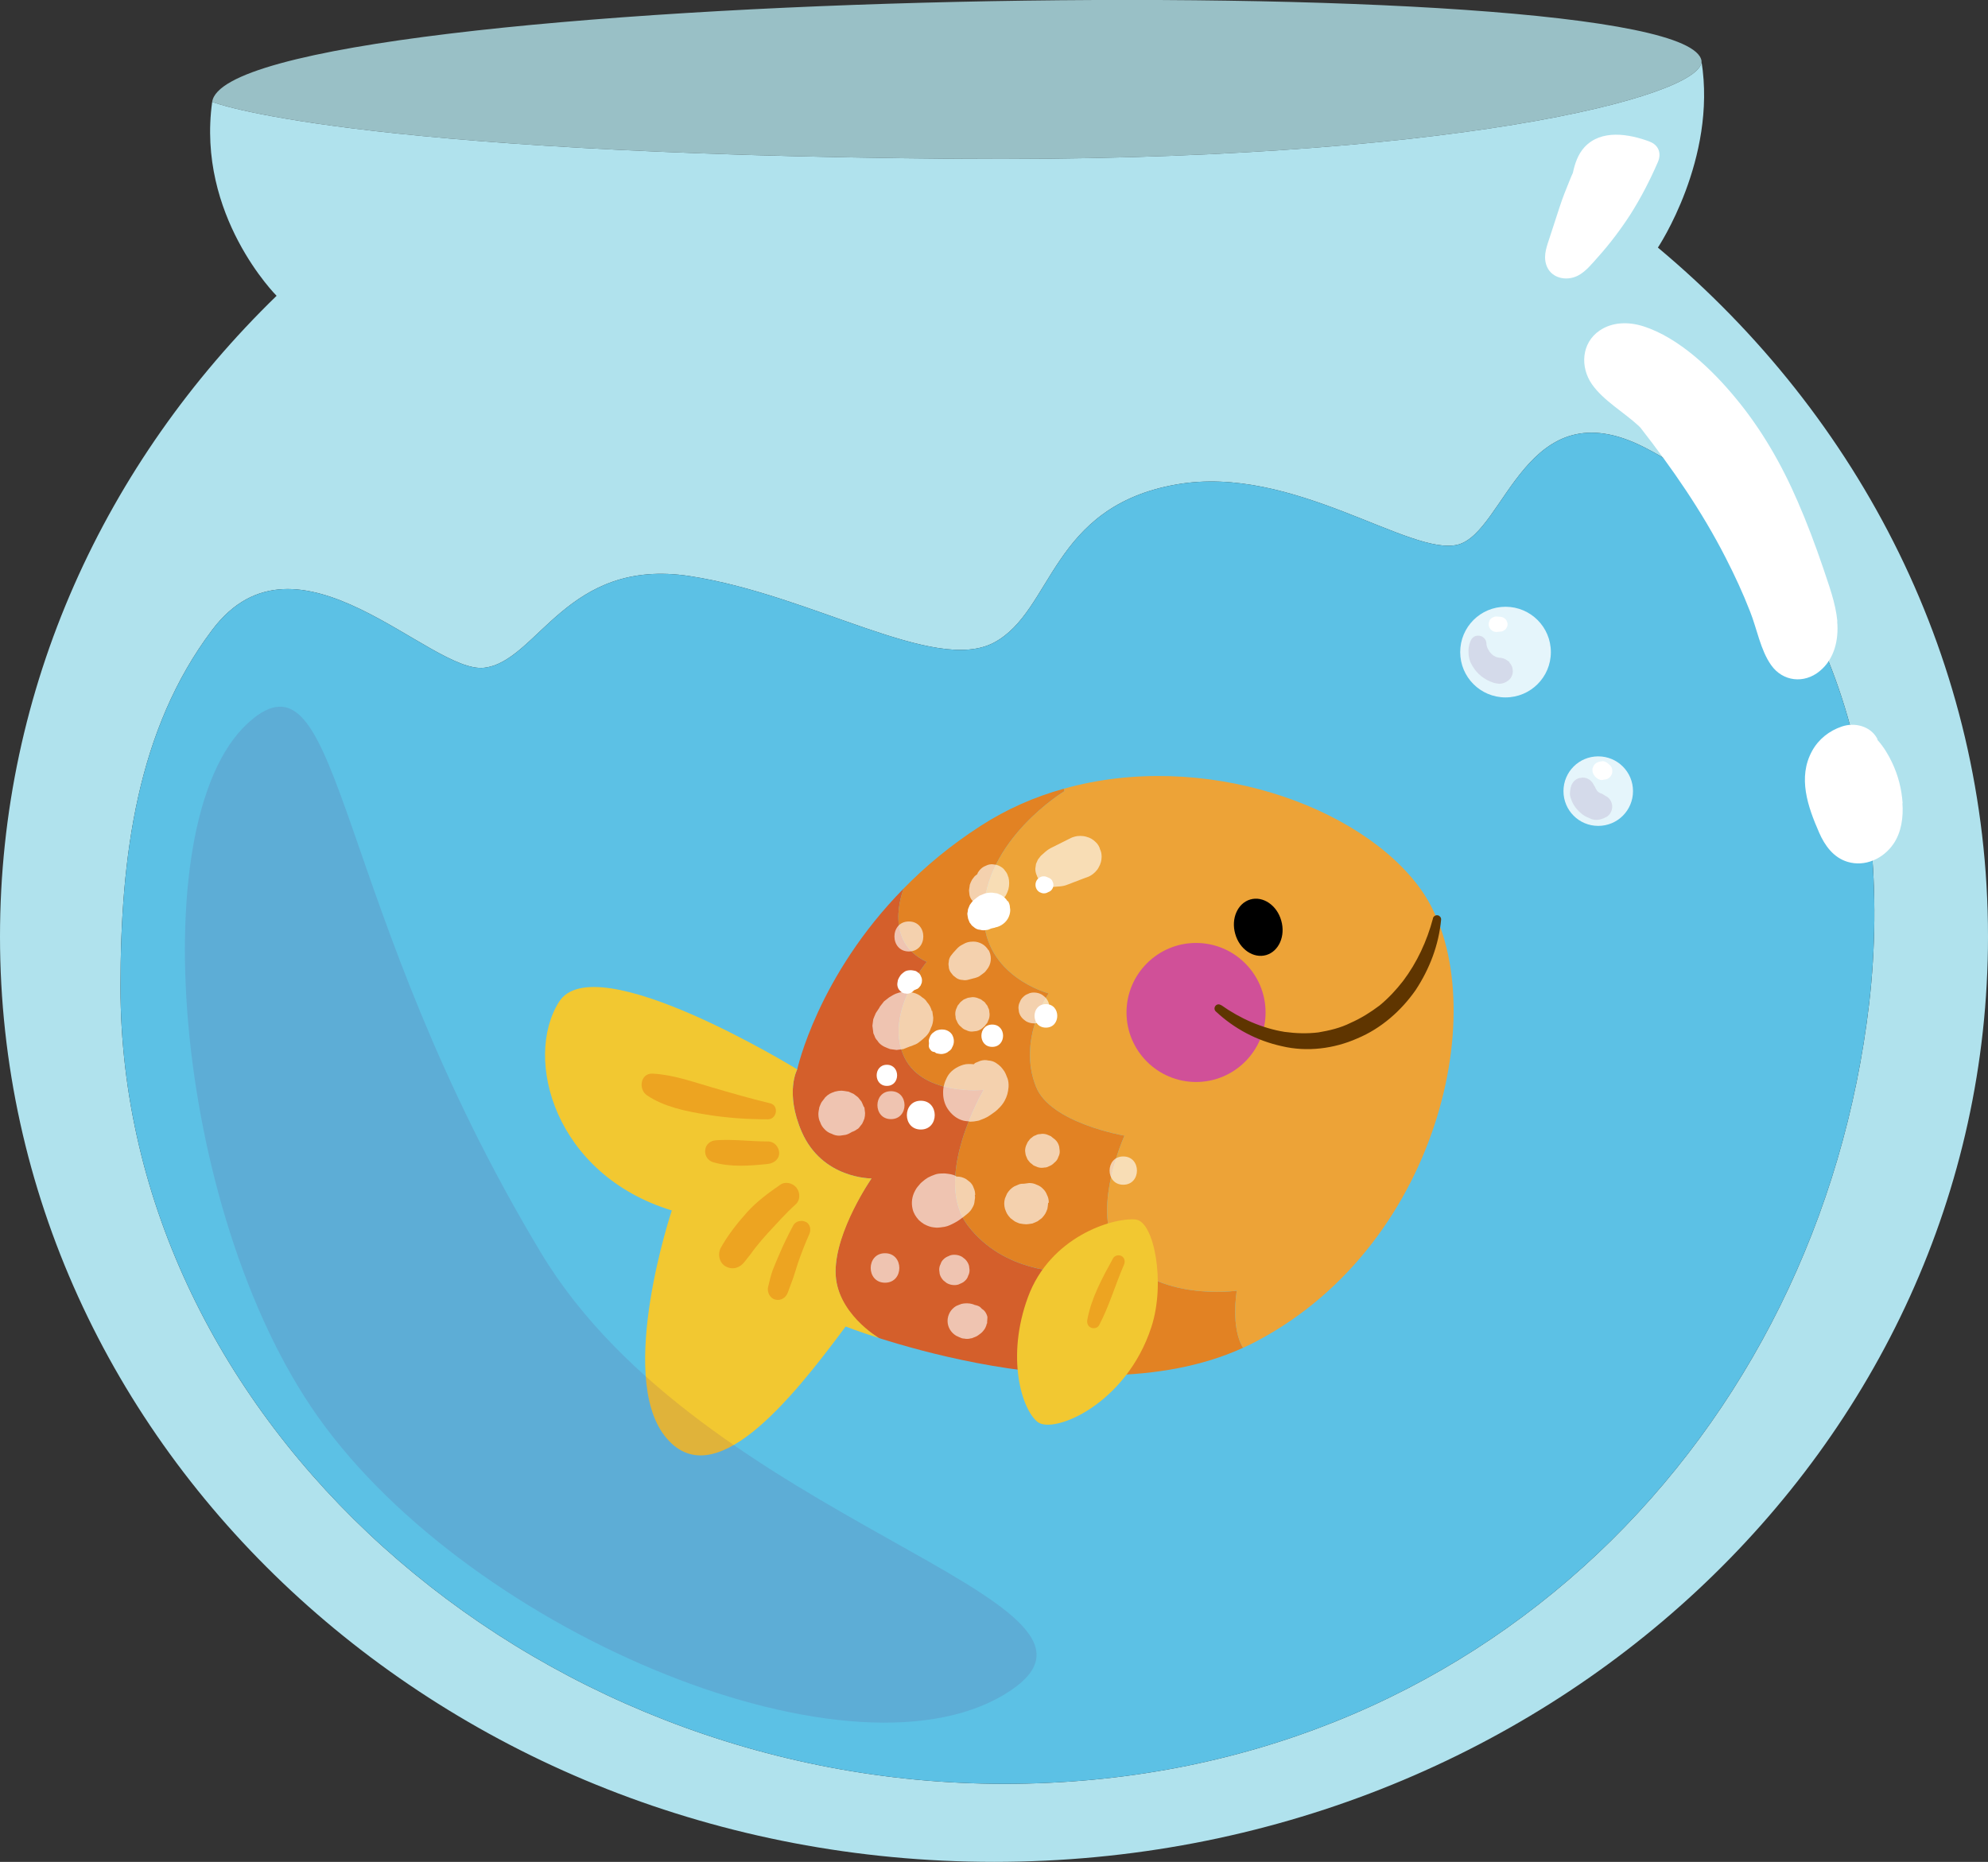 <?xml version="1.0" encoding="UTF-8"?>
<svg xmlns="http://www.w3.org/2000/svg" viewBox="0 0 116.65 109.27">
  <rect x="0" y="0" width="116.65" height="109.27" fill="#333333" stroke="none"/>
  <defs>
    <style>
      .cls-1, .cls-2, .cls-3, .cls-4 {
        fill: #fff;
      }

      .cls-5 {
        fill: #5f3500;
      }

      .cls-6 {
        fill: #d45f2b;
      }

      .cls-7 {
        isolation: isolate;
      }

      .cls-2, .cls-8 {
        opacity: .63;
      }

      .cls-2, .cls-4 {
        mix-blend-mode: soft-light;
      }

      .cls-3 {
        opacity: .84;
      }

      .cls-9 {
        fill: #672c77;
        mix-blend-mode: multiply;
        opacity: .13;
      }

      .cls-10 {
        fill: #99c0c6;
      }

      .cls-11 {
        fill: #e28223;
      }

      .cls-12 {
        fill: #5cc1e5;
      }

      .cls-13 {
        fill: #b0e2ed;
      }

      .cls-14 {
        fill: #d05098;
      }

      .cls-15 {
        fill: #f2c831;
      }

      .cls-16 {
        fill: #eda337;
      }

      .cls-17 {
        fill: #eda421;
      }
    </style>
  </defs>
  <g class="cls-7">
    <g id="Layer_2" data-name="Layer 2">
      <g id="OBJECTS">
        <g>
          <g>
            <path class="cls-10" d="M99.84,3.57v.04c0,2.05-14.83,5.94-43.69,5.71-36.17-.29-43.7-3.34-43.7-3.34C13.38-.7,98.92-2.19,99.84,3.57Z"/>
            <path class="cls-13" d="M97.28,14.53c11.89,9.94,19.37,24.37,19.37,40.43,0,29.99-26.11,54.31-58.32,54.31S0,84.95,0,54.96c0-14.59,6.18-27.84,16.23-37.6,0,0-4.71-4.7-3.78-11.38,0,0,7.53,3.05,43.7,3.34,28.86,.23,43.69-3.66,43.69-5.71,.91,5.73-2.56,10.92-2.56,10.92Zm12.4,44.33c1.48-12.8-2.41-27.09-13.18-32.6-6.96-3.56-8.16,4.95-10.94,5.7-2.79,.74-9.69-4.73-16.52-3.53-7.42,1.3-7.23,7.42-10.71,9.28-3.48,1.85-10.63-2.79-17.86-3.9-7.24-1.11-8.91,5.01-12.06,5.38-3.16,.37-10.98-8.84-15.96-2.22-4.41,5.85-5.38,13.31-5.38,20.96,0,25.31,23.85,46.76,51.87,46.76s47.82-20.69,50.74-45.83Z"/>
            <path class="cls-12" d="M96.5,26.26c10.77,5.51,14.66,19.8,13.18,32.6-2.92,25.14-22.72,45.83-50.74,45.83S7.07,83.24,7.07,57.93c0-7.65,.97-15.11,5.38-20.96,4.98-6.62,12.8,2.59,15.96,2.22,3.15-.37,4.82-6.49,12.06-5.38,7.23,1.11,14.38,5.75,17.86,3.9,3.48-1.86,3.29-7.98,10.71-9.28,6.83-1.2,13.73,4.27,16.52,3.53,2.78-.75,3.98-9.26,10.94-5.7Z"/>
          </g>
          <g>
            <g>
              <path class="cls-6" d="M65.07,80.71c-5.4,.12-10.72-1.3-13.49-2.18,0,0-2.55-1.39-2.55-3.9s2.11-5.47,2.11-5.47c0,0-2.89,.04-4.1-2.74-1-2.32-.26-3.66-.26-3.66,0,0,1.19-5.48,6.25-10.62-.09,.22-1.2,3.14,1.35,4.31,0,0-2.42,2.9-1.4,5.41,1.01,2.5,4.74,2.1,4.74,2.1,0,0-3.06,5.2-.92,7.98,2.13,2.78,5.66,2.69,5.66,2.69,0,0-.84,3.9,2.61,6.08Z"/>
              <path class="cls-11" d="M61.53,58.3s-1.85,2.7-.74,5.48c.85,2.14,5.19,2.87,5.19,2.87,0,0-2.06,4.54-.32,6.84,2.21,2.93,6.91,2.26,6.91,2.26,0,0-.37,2.17,.37,3.35-2.43,1.11-5.16,1.55-7.87,1.61-3.45-2.18-2.61-6.08-2.61-6.08,0,0-3.53,.09-5.66-2.69-2.14-2.78,.92-7.98,.92-7.98,0,0-3.73,.4-4.74-2.1-1.02-2.51,1.4-5.41,1.4-5.41-2.55-1.17-1.44-4.09-1.35-4.31h0c1.25-1.28,2.74-2.53,4.51-3.67,1.53-.99,3.18-1.71,4.88-2.18l.04,.14s-4.73,2.87-4.74,7.23c0,3.65,3.81,4.64,3.81,4.64Z"/>
              <path class="cls-15" d="M47.04,66.42c1.21,2.78,4.1,2.74,4.1,2.74,0,0-2.11,3.06-2.11,5.47s2.55,3.9,2.55,3.9c-1.23-.39-1.96-.68-1.96-.68-3.21,4.33-7.79,10.02-10.61,6.43s.41-13.24,.41-13.24c-6.87-2.1-8.72-8.9-6.62-12.24s13.98,3.96,13.98,3.96c0,0-.74,1.34,.26,3.66Z"/>
              <path class="cls-16" d="M83.38,52.21c4.34,6.09,1.37,20.69-9.64,26.5-.26,.14-.53,.27-.8,.39-.74-1.18-.37-3.35-.37-3.35,0,0-4.7,.67-6.91-2.26-1.74-2.3,.32-6.84,.32-6.84,0,0-4.34-.73-5.19-2.87-1.11-2.78,.74-5.48,.74-5.48,0,0-3.81-.99-3.81-4.64,.01-4.36,4.74-7.23,4.74-7.23l-.04-.14c8.14-2.29,17.43,.96,20.96,5.92Z"/>
            </g>
            <path d="M75.18,54.03c.26,.9-.14,1.8-.88,2.02-.75,.22-1.57-.34-1.82-1.24-.26-.9,.14-1.8,.88-2.02,.75-.22,1.57,.34,1.82,1.24Z"/>
            <path class="cls-14" d="M74.26,59.42c0-2.25-1.83-4.08-4.08-4.08s-4.08,1.83-4.08,4.08,1.83,4.08,4.08,4.08,4.08-1.83,4.08-4.08Z"/>
            <path class="cls-15" d="M66.63,71.57c-1.36-.12-5.01,1.02-6.31,4.55-1.3,3.53-.37,6.59,.56,7.33,.93,.74,5.2-1.02,6.68-5.57,.84-2.57,.17-6.21-.93-6.31Z"/>
            <path class="cls-5" d="M84.56,53.98c-.14,1.48-.67,2.87-1.49,4.12-.85,1.22-2.03,2.26-3.42,2.84-1.37,.61-2.96,.81-4.43,.46-1.47-.32-2.8-1.03-3.88-2.04-.1-.09-.1-.24-.01-.34,.08-.09,.22-.1,.31-.03h.02c1.11,.79,2.41,1.36,3.72,1.57,.66,.09,1.33,.11,1.98,.03,.65-.11,1.29-.26,1.89-.56,.61-.27,1.17-.62,1.7-1.02,.51-.42,.97-.91,1.38-1.44,.81-1.07,1.4-2.34,1.75-3.66v-.02c.04-.13,.17-.2,.3-.17,.11,.03,.19,.14,.18,.25Z"/>
            <path class="cls-2" d="M54.68,59.35c-.05-.2-.14-.38-.28-.53-.07-.12-.16-.21-.28-.28-.15-.14-.33-.23-.53-.28-.14-.02-.28-.04-.42-.06-.28,0-.55,.07-.79,.21-.03,.02-.07,.04-.1,.06l-.05,.03s-.02,.01-.03,.02c0,0,0,0-.01,0-.11,.08-.21,.17-.32,.25-.08,.11-.17,.21-.25,.32,0,0,0,0,0,.01,0,0,0,.01-.01,.02-.01,.02-.02,.03-.03,.05l-.06,.09c-.04,.06-.08,.12-.12,.18,0,0-.01,.02-.02,.03,0,0,0,0,0,.01-.05,.11-.1,.23-.14,.34-.02,.13-.03,.25-.05,.38,.02,.13,.03,.25,.05,.38,0,0,0,0,0,.01,0,0,0,.02,0,.02,.01,.06,.01,.03,.07,.17,.03,.11,.09,.21,.17,.29,.09,.15,.22,.26,.37,.34,.01,0,.03,.01,.04,.02,.11,.05,.23,.1,.34,.14,.13,.02,.25,.03,.38,.05,.13-.02,.25-.03,.38-.05,0,0,0,0,.01,0,.02,0,.03-.01,.05-.02,.07-.03,.14-.05,.2-.08,.03-.01,.07-.02,.1-.04,.02,0,.03-.01,.05-.02,0,0,.02,0,.02,0,.07-.02,.13-.05,.2-.08,.13-.04,.25-.11,.35-.2,.09-.07,.16-.12,.24-.2,.03-.03,.06-.06,.09-.08,.15-.14,.26-.31,.32-.51,.1-.19,.14-.39,.14-.61-.02-.14-.04-.28-.06-.42Z"/>
            <path class="cls-2" d="M57.98,59.14c-.02-.09-.07-.16-.13-.22-.04-.08-.1-.14-.18-.18-.06-.06-.14-.11-.22-.13-.12-.06-.25-.09-.39-.09l-.27,.04c-.08,.03-.16,.07-.24,.1-.07,.05-.14,.11-.2,.16-.05,.07-.11,.14-.16,.2-.03,.08-.07,.16-.1,.24-.04,.13-.05,.27-.02,.4,0,.09,.02,.18,.07,.25,.04,.12,.11,.23,.21,.32,.02,.01,.03,.03,.05,.04,.08,.09,.19,.16,.3,.19,.11,.06,.23,.09,.36,.08,.08-.01,.17-.02,.25-.03,.16-.04,.3-.12,.41-.24,.02-.01,.03-.03,.05-.04,.05-.07,.11-.14,.16-.2l.1-.24c.04-.13,.05-.27,.02-.4,0-.09-.02-.18-.07-.25Z"/>
            <path class="cls-2" d="M58,55.77c-.09-.15-.21-.28-.37-.37-.16-.09-.33-.14-.51-.14-.11,0-.23,.01-.34,.04-.11,.03-.21,.08-.31,.14-.13,.06-.24,.15-.33,.25-.07,.08-.14,.16-.21,.23-.05,.06-.1,.13-.15,.19-.07,.11-.11,.23-.11,.35-.02,.08-.02,.17,0,.25,0,.13,.04,.24,.11,.35,.05,.06,.1,.13,.15,.19,.06,.05,.13,.1,.19,.15,.11,.07,.23,.11,.35,.11,.13,.03,.25,.02,.38-.02,.1-.03,.2-.05,.3-.08,.03,0,.05-.01,.08-.02,.16-.05,.21-.07,.31-.15,.09-.07,.19-.13,.27-.21,.05-.07,.11-.14,.16-.21,0,0,0-.01,.01-.02l.02-.03c.19-.31,.18-.72,0-1.03Z"/>
            <path class="cls-2" d="M64.54,49.81c-.05-.15-.13-.28-.25-.39-.15-.15-.33-.26-.54-.31-.22-.07-.5-.07-.72,0-.13,.03-.25,.1-.37,.16-.07,.04-.14,.07-.22,.11-.13,.07-.27,.13-.4,.2-.13,.07-.27,.13-.4,.2-.21,.11-.39,.29-.57,.45-.06,.07-.11,.14-.17,.22-.04,.08-.07,.17-.11,.25-.01,.09-.03,.19-.04,.28,0,.15,.03,.28,.09,.41,.03,.09,.07,.17,.14,.24,.05,.08,.11,.14,.19,.19,.17,.13,.42,.25,.65,.23,.24-.02,.51-.02,.73-.1,.14-.05,.28-.1,.42-.16,.14-.05,.28-.1,.42-.16,.07-.03,.14-.05,.21-.08,.13-.05,.28-.09,.39-.16,.18-.1,.39-.3,.48-.49,.11-.19,.17-.4,.17-.62,0-.17-.03-.33-.11-.47Z"/>
            <path class="cls-2" d="M61.55,58.91c-.04-.15-.12-.29-.24-.4-.06-.05-.12-.1-.18-.14-.14-.08-.3-.12-.46-.12-.13,0-.24,.02-.35,.08-.11,.04-.21,.1-.29,.19-.09,.08-.15,.18-.19,.29-.06,.11-.08,.23-.08,.35l.03,.24c.04,.15,.12,.29,.24,.4,.06,.05,.12,.1,.18,.14,.14,.08,.3,.12,.46,.12,.13,0,.24-.02,.35-.08,.11-.04,.21-.1,.29-.19,.09-.08,.15-.18,.19-.29,.06-.11,.08-.23,.08-.35-.01-.08-.02-.16-.03-.24Z"/>
            <path class="cls-2" d="M59.1,63.25c-.04-.11-.1-.27-.17-.38-.16-.23-.25-.33-.49-.49-.14-.09-.28-.13-.44-.14-.16-.04-.32-.03-.48,.02-.09,.04-.19,.08-.29,.12-.04,.02-.06,.06-.09,.08-.21-.02-.42-.03-.62,.03-.39,.12-.76,.36-.95,.73-.15,.29-.24,.6-.23,.93,0,.31,.08,.63,.25,.9,.22,.34,.54,.62,.94,.72,.06,.02,.14,.02,.2,.03,.06,0,.14,.02,.2,.03,.14,0,.3-.02,.43-.05,.05,0,.09-.02,.14-.04,.13-.05,.27-.1,.4-.17,.08-.04,.16-.1,.24-.15,.16-.11,.32-.22,.45-.36,.14-.13,.27-.29,.36-.46,.15-.28,.2-.49,.23-.81,.01-.18-.01-.37-.07-.53Z"/>
            <path class="cls-2" d="M52.28,64.04c-1.06,0-1.06,1.64,0,1.64s1.06-1.64,0-1.64Z"/>
            <path class="cls-2" d="M57.22,70.12c0-.15-.03-.28-.09-.41-.04-.13-.12-.25-.22-.34-.07-.06-.14-.11-.22-.17-.17-.1-.35-.15-.54-.15,0,0-.02,0-.03,0,0,0-.01-.01-.02-.02-.2-.12-.4-.13-.63-.16-.06,0-.11-.01-.17,0-.14,0-.29,.01-.43,.06-.14,.05-.29,.11-.42,.18-.12,.07-.25,.17-.35,.26-.05,.04-.09,.08-.13,.13-.1,.11-.2,.23-.27,.37-.19,.34-.24,.72-.15,1.09,.06,.25,.19,.45,.35,.63,.05,.05,.1,.09,.16,.14,.15,.11,.15,.11,.32,.19,.21,.09,.32,.11,.58,.13,.16,0,.32-.03,.47-.05,.22-.04,.42-.15,.61-.25,.19-.1,.36-.23,.53-.36,.19-.15,.35-.26,.47-.48,.12-.2,.13-.27,.15-.46,.01-.1,.03-.13,.02-.2,0-.03,0-.06-.01-.1Z"/>
            <path class="cls-2" d="M56.86,74.29c-.04-.15-.12-.28-.23-.39-.06-.05-.12-.09-.18-.14-.14-.08-.29-.12-.45-.12-.12,0-.24,.02-.34,.08-.11,.04-.21,.1-.29,.18-.09,.08-.15,.18-.18,.29-.06,.11-.08,.22-.08,.34,.01,.08,.02,.16,.03,.24,.04,.15,.12,.28,.23,.39,.06,.05,.12,.09,.18,.14,.14,.08,.29,.12,.45,.12,.12,0,.24-.02,.34-.08,.11-.04,.21-.1,.29-.18,.09-.08,.15-.18,.18-.29,.06-.11,.08-.22,.08-.34-.01-.08-.02-.16-.03-.24Z"/>
            <g class="cls-8">
              <path class="cls-4" d="M61.5,70.91s0,0,0,0c0,.03,0,.04,0,0Z"/>
              <path class="cls-4" d="M61.54,70.58c0-.16-.03-.31-.1-.44-.05-.14-.13-.27-.24-.37-.1-.11-.23-.19-.37-.24-.14-.07-.28-.1-.44-.1-.1,.01-.2,.03-.3,.04-.1,0-.2,0-.3,.04-.09,.04-.18,.08-.28,.12-.17,.1-.31,.24-.42,.42-.04,.09-.08,.18-.12,.28-.06,.21-.06,.41,0,.62,.1,.27,.13,.33,.32,.54,0,0,0,0,.01,.01,0,0,0,0,0,0,.03,.02,.21,.16,.24,.18,0,0,0,0,0,0,.05,.03,.13,.06,.15,.07,.03,.01,.1,.05,.16,.06,0,0,.01,0,.02,0,.11,.02,.22,.04,.33,.04,0,0,.01,0,.02,0,.11,0,.23-.03,.33-.04,.01,0,.03,0,.04-.01,0,0,0,0,0,0,.06-.02,.22-.09,.28-.12h0s.01,0,.02-.01c0,0,0,0,0,0,.04-.03,.11-.09,.12-.09,0,0,.08-.06,.12-.09,0,0,0,0,.01-.01,.18-.2,.23-.29,.32-.54,0,0,0,0,0-.01,.01-.06,.04-.26,.04-.32,0,0,0,0,0-.01Z"/>
            </g>
            <path class="cls-2" d="M62.15,67.29c-.04-.16-.12-.3-.24-.41-.02-.01-.03-.03-.05-.04-.07-.05-.13-.1-.2-.16-.08-.03-.16-.07-.24-.1-.13-.04-.26-.05-.4-.02-.09,0-.17,.02-.25,.07-.08,.02-.16,.07-.22,.13-.07,.04-.13,.1-.18,.18-.06,.06-.1,.14-.13,.22-.06,.12-.09,.25-.09,.38,.01,.09,.02,.18,.04,.26,.03,.08,.07,.16,.1,.24,.05,.07,.1,.13,.16,.2,.07,.05,.13,.1,.2,.16,.08,.03,.16,.07,.24,.1,.13,.04,.26,.05,.4,.02,.09,0,.17-.02,.25-.07,.12-.04,.23-.11,.32-.21,.02-.01,.03-.03,.05-.04,.09-.08,.16-.19,.19-.3,.06-.11,.09-.23,.08-.36l-.03-.25Z"/>
            <path class="cls-2" d="M65.91,67.87c-1.07,0-1.07,1.66,0,1.66s1.07-1.66,0-1.66Z"/>
            <g class="cls-8">
              <path class="cls-4" d="M56.72,76.48s.02,0,.04,0c.07,0,.14,.01,.23,.03-.09-.01-.18-.02-.26-.04Z"/>
              <path class="cls-4" d="M57.93,77.52s0-.04,0-.06c0-.07,.02-.14,0-.21-.04-.13-.1-.25-.2-.35-.04-.03-.08-.06-.12-.09-.05-.04-.08-.1-.14-.13-.09-.05-.19-.08-.29-.1-.03-.01-.06-.03-.1-.04-.1-.03-.22-.04-.32-.05-.1,0-.19,0-.32,.03-.01,0-.02,0-.04,.01-.1,.03-.2,.08-.3,.12-.15,.09-.27,.21-.36,.36-.09,.16-.14,.33-.14,.51,0,.36,.19,.68,.5,.87,.05,.03,.12,.05,.17,.08,.06,.02,.11,.05,.17,.07,.05,.01,.09,.02,.14,.02,.14,.03,.27,.02,.41-.02,0,0,.02,0,.03,0,.02,0,.03-.01,.05-.02,.1-.04,.23-.08,.32-.15,.05-.04,.16-.11,.23-.18,0,0,.01-.02,.02-.02,.14-.16,.18-.22,.25-.43,0,0,0-.02,0-.03,0-.02,.02-.03,.03-.04,.01-.05,0-.1,0-.15Z"/>
            </g>
            <path class="cls-2" d="M51.93,73.55c-1.12,0-1.12,1.73,0,1.73s1.12-1.73,0-1.73Z"/>
            <path class="cls-2" d="M50.68,64.95c-.04-.1-.08-.2-.13-.3-.07-.08-.13-.17-.2-.25,0,0-.24-.19-.26-.2,0,0,0,0,0,0,0,0-.01,0-.02-.01,0,0,0,0,0,0-.08-.03-.23-.1-.3-.13,0,0,0,0-.01,0,0,0-.02,0-.02,0-.12-.02-.23-.04-.35-.05,0,0-.02,0-.02,0-.12,0-.24,.02-.35,.05,0,0-.01,0-.02,0-.29,.11-.36,.13-.59,.35,0,0,0,0,0,.01,0,0,0,0,0,0-.07,.09-.13,.17-.2,.26,0,0,0,0,0,0-.06,.09-.17,.41-.14,.32,0,0,0,.02,0,.02-.02,.12-.05,.24-.05,.36,0,.17,.03,.34,.11,.49,.05,.16,.14,.29,.26,.41,.11,.12,.25,.21,.41,.26,.15,.08,.31,.12,.49,.11,.11-.02,.22-.03,.34-.05,.12-.03,.23-.09,.33-.15,.07-.02,.14-.04,.19-.08,0,0,0,0,.01,0-.07,.03-.13,.06-.2,.08,0,0,.02-.02,.03-.02,.1-.04,.21-.08,.29-.15,.05-.02,.09-.05,.12-.09,0,0,.18-.23,.19-.24,0,0,0,0,0,0,0,0,0,0,0,0,.05-.09,.09-.2,.13-.3,0,0,0,0,0,0,0,0,0,0,0,0,.03-.11,.04-.22,.04-.33-.01-.11-.03-.22-.04-.33Z"/>
            <path class="cls-2" d="M59.15,51.44c-.03-.13-.09-.24-.17-.33-.07-.11-.16-.19-.27-.25-.11-.07-.23-.11-.36-.12-.13-.03-.26-.02-.39,.02-.08,.03-.15,.07-.23,.1-.15,.09-.26,.2-.35,.35-.01,.03-.03,.06-.04,.1-.04,.03-.09,.06-.13,.1-.01,0-.02,.02-.03,.03-.02,.03-.11,.14-.14,.18,0,0,0,0,0,0,0,0,0,.02-.01,.02-.05,.09-.1,.2-.13,.3,0,0,0,.02,0,.03-.01,.09-.03,.18-.04,.26,0,.02,0,.04,0,.06l.03,.25c.03,.12,.08,.23,.17,.32,.04,.07,.1,.13,.17,.17,.09,.08,.2,.14,.32,.17,.06,.02,.12,.02,.18,.03,.17,.02,.18,.02,.39-.02,.01,0,.02,0,.03,0,.11-.03,.22-.08,.32-.13,.02,0,.03-.02,.05-.03,.08-.05,.16-.12,.23-.18,.03-.02,.05-.05,.08-.08,.06-.08,.16-.18,.21-.28,.05-.1,.1-.21,.13-.32,.06-.24,.06-.48,0-.72Z"/>
            <path class="cls-2" d="M53.33,54.08c-1.13,0-1.13,1.76,0,1.76s1.13-1.76,0-1.76Z"/>
            <path class="cls-1" d="M54.07,57.37s-.04-.09-.06-.14c-.04-.07-.09-.12-.15-.16-.06-.05-.12-.09-.2-.1-.07-.02-.14-.02-.2-.03-.02,0-.03,0-.05,0-.12,.01-.25,.02-.35,.1-.05,.04-.11,.08-.16,.13-.05,.05-.09,.1-.12,.16-.01,.01-.02,.03-.03,.05-.03,.05-.05,.11-.07,.16,0,0,0,.01,0,.02-.02,.06-.02,.14-.03,.2,0,.05,.01,.1,.02,.15,.02,.07,.05,.14,.1,.19,.03,.04,.06,.08,.1,.1,.05,.05,.12,.08,.19,.1,.05,0,.1,.01,.15,.02,.05,0,.1-.01,.15-.02,.07-.02,.14-.05,.19-.1,.03-.02,.05-.06,.08-.08,.03-.01,.07-.03,.1-.05,0,0,0,0,0,0,0,0-.02,.01-.02,.02,.02-.01,.03-.02,.05-.03,.02,0,.04-.02,.06-.02,.07-.04,.12-.09,.16-.15,.04-.04,.06-.08,.07-.13,.04-.07,.05-.14,.05-.22,0-.05-.01-.1-.02-.15Z"/>
            <path class="cls-1" d="M59.13,52.91c-.09-.16-.22-.28-.37-.37,0,0,0,0,0,0-.08-.04-.17-.07-.25-.11-.09-.01-.18-.02-.28-.04,0,0,0,0-.01,0-.02,0-.03,0-.05,0-.02,0-.03,0-.05,0,0,0-.02,0-.02,0-.06,0-.23,.02-.29,.04-.05,.01-.21,.09-.27,.11,0,0-.02,0-.03,.01-.01,0-.03,.02-.04,.02-.1,.06-.19,.14-.28,.21-.02,.02-.05,.04-.07,.06-.01,.01-.02,.02-.03,.03,0,0-.01,.01-.02,.02-.05,.07-.12,.14-.16,.21,0,0,0,.01-.01,.02-.03,.08-.07,.16-.1,.24-.01,.09-.02,.18-.04,.26,0,.03,.03,.24,.04,.27,0,0,0,0,0,.01,.01,.05,.04,.09,.05,.13,.06,.15,.02,.08,.12,.21,.04,.07,.1,.12,.16,.16,.09,.08,.19,.14,.31,.16,0,0,.02,0,.03,0,0,0,0,0,.01,0,.13,.04,.26,.05,.4,.02,.1,0,.19-.05,.28-.09-.01,0-.02,.01-.04,.02,.06-.03,.13-.04,.2-.05-.02,0-.05,0-.07,0h0s.07,0,.1-.01c.1-.03,.19-.08,.28-.12-.08,.04-.17,.07-.25,.11,.03-.01,.05-.02,.08-.03,.01,0,.02,0,.03,0,.2-.06,.33-.14,.48-.28,.13-.13,.22-.28,.27-.46,.04-.14,.05-.28,.02-.41,0-.14-.05-.27-.12-.39Z"/>
            <path class="cls-1" d="M61.75,51.7c-.04-.07-.09-.12-.16-.16-.03-.01-.06-.03-.09-.04-.08-.04-.16-.07-.25-.07-.09,0-.17,.02-.25,.07-.15,.09-.24,.25-.24,.43s.09,.34,.24,.43c.08,.04,.16,.07,.25,.07,.09,0,.17-.02,.25-.07l.09-.04c.07-.04,.12-.09,.16-.16,.04-.07,.06-.14,.06-.22,0-.08-.02-.16-.06-.22Z"/>
            <path class="cls-1" d="M58.22,60.13c-.84,0-.85,1.31,0,1.31s.85-1.31,0-1.31Z"/>
            <path class="cls-1" d="M61.37,58.93c-.89,0-.89,1.38,0,1.38s.89-1.38,0-1.38Z"/>
            <path class="cls-1" d="M54.03,64.6c-1.09,0-1.09,1.69,0,1.69s1.09-1.69,0-1.69Z"/>
            <path class="cls-1" d="M55.89,60.76c-.06-.1-.14-.19-.25-.25-.11-.06-.22-.09-.35-.09-.01,0-.02,0-.03,0,0,0-.01,0-.02,0-.07,0-.13,.01-.2,.03-.09,.02-.18,.07-.25,.13-.03,.02-.06,.04-.08,.06-.07,.07-.12,.14-.15,.23-.02,.05-.03,.06-.04,.1,0,0,0,0,0,0-.03,.08-.02,.17-.01,.25h0s0,0,0,0c0,.01,0,.02,0,.03,0,0,0,0,0,.01-.01,.06-.02,.13,0,.19,.01,.06,.04,.11,.08,.15,.03,.05,.07,.09,.12,.11,.03,.02,.07,.02,.11,.03h.02c.08,.07,.11,.08,.18,.09,.07,.01,.14,.03,.2,.03,.12,0,.27-.04,.37-.1,.05-.04,.1-.08,.15-.11,.05-.04,.09-.09,.12-.15,0,0,0-.01,0-.02l.02-.03c.06-.11,.09-.22,.09-.35,0-.12-.03-.24-.09-.35Z"/>
            <path class="cls-1" d="M52.04,62.49c-.8,0-.8,1.24,0,1.24s.8-1.24,0-1.24Z"/>
            <path class="cls-17" d="M45.18,64.75c-1.14-.28-2.27-.6-3.39-.93-1.14-.33-2.3-.75-3.49-.81-.72-.04-.86,.91-.34,1.27,1,.68,2.29,.94,3.47,1.13,1.21,.2,2.41,.28,3.63,.28,.53,0,.66-.81,.13-.94Z"/>
            <path class="cls-17" d="M45.05,66.99c-1.01,0-2.02-.14-3.03-.07-.33,.02-.6,.23-.64,.57-.04,.32,.15,.63,.47,.72,1.03,.3,2.15,.21,3.21,.1,.34-.04,.67-.27,.66-.66-.02-.35-.29-.66-.66-.66Z"/>
            <path class="cls-17" d="M46.74,69.71c-.21-.27-.64-.39-.94-.19-.7,.48-1.4,1-1.97,1.63-.57,.64-1.11,1.32-1.53,2.07-.21,.37-.1,.9,.29,1.11,.42,.22,.84,.07,1.11-.29,.05-.07,.11-.15,.17-.22,0,0,0,0,.01-.01,.06-.08,.13-.16,.19-.24,.05-.07,.1-.15,.16-.22,.03-.04,.06-.08,.09-.12,.24-.3,.49-.6,.75-.88,.53-.57,1.04-1.15,1.62-1.67,.27-.24,.27-.68,.06-.95Z"/>
            <path class="cls-17" d="M47.29,71.72c-.24-.14-.6-.06-.74,.19-.3,.56-.58,1.13-.83,1.72-.13,.31-.27,.62-.39,.94-.11,.31-.18,.64-.26,.96-.07,.3,.1,.66,.42,.74,.33,.08,.62-.1,.74-.42,.1-.29,.22-.58,.32-.87,.1-.29,.18-.59,.28-.88,.2-.57,.41-1.12,.65-1.65,.12-.27,.08-.58-.19-.74Z"/>
            <path class="cls-17" d="M65.82,73.72c-.17-.1-.42-.04-.51,.13-.62,1.13-1.28,2.33-1.51,3.61-.03,.19,.03,.38,.22,.46,.17,.07,.39,.02,.48-.16,.59-1.12,.94-2.36,1.45-3.53,.08-.19,.05-.4-.13-.51Z"/>
          </g>
          <path class="cls-4" d="M96.8,8.31c-1.21-.45-2.84-.74-3.83,.33-.39,.43-.56,.96-.68,1.51-.06,.12-.11,.25-.16,.37-.22,.54-.44,1.08-.62,1.64-.19,.57-.37,1.15-.56,1.72-.17,.53-.4,1.07-.23,1.63,.24,.81,1.17,1.02,1.86,.67,.47-.24,.83-.7,1.18-1.09,.7-.78,1.34-1.63,1.91-2.51,.62-.98,1.15-2.01,1.61-3.07,.22-.51,.05-1-.49-1.2Z"/>
          <path class="cls-4" d="M107.81,36.46c-.1-1.08-.5-2.12-.84-3.15-.45-1.32-.94-2.63-1.5-3.91-.94-2.17-2.12-4.22-3.63-6.04-1.37-1.66-3.32-3.54-5.41-4.21-.85-.27-1.81-.27-2.57,.25-1.07,.73-1.15,2.14-.45,3.15,.68,.97,1.89,1.65,2.76,2.46,.03,.03,.05,.06,.08,.08,1.87,2.4,3.6,4.89,5,7.63,.53,1.03,1.02,2.09,1.44,3.17,.4,1,.61,2.27,1.24,3.15,.68,.96,1.93,1.1,2.84,.35,.87-.71,1.13-1.85,1.03-2.92Z"/>
          <path class="cls-4" d="M111.64,47.13c-.06-.84-.26-1.62-.62-2.38-.21-.45-.5-.93-.85-1.32-.01-.03-.01-.07-.03-.1-.4-.72-1.31-.95-2.07-.69-.74,.25-1.36,.74-1.74,1.43-.86,1.56-.25,3.28,.41,4.79,.33,.76,.84,1.47,1.67,1.72,1.03,.31,2.1-.19,2.69-1.05,.47-.68,.59-1.58,.53-2.38Z"/>
          <path class="cls-9" d="M14.85,42.18c-6.65,5.27-4.76,28.9,3.82,40.99,9.11,12.83,31.74,22.11,40.68,16.01,7.89-5.38-18.07-9.79-27.61-25.66-12.21-20.29-11.6-35.54-16.89-31.35Z"/>
          <g>
            <path class="cls-3" d="M95.82,46.43c0-1.13-.91-2.04-2.04-2.04s-2.04,.91-2.04,2.04,.91,2.04,2.04,2.04,2.04-.91,2.04-2.04Z"/>
            <path class="cls-9" d="M94.25,46.74s-.08-.05-.11-.07c0,0,0,0,0,0-.07-.05-.15-.1-.26-.13-.03-.02-.07-.04-.1-.06-.02-.02-.04-.04-.06-.06-.03-.05-.07-.11-.1-.16,.02,.04,.03,.08,.05,.12,0,0,0,0,0,0-.03-.09-.06-.18-.12-.26-.01-.02-.03-.04-.04-.07-.04-.08-.08-.14-.15-.21-.09-.09-.19-.15-.31-.18-.09-.03-.19-.03-.28-.01-.09,0-.18,.03-.26,.08-.11,.06-.19,.15-.25,.25-.1,.15-.12,.37-.14,.54-.02,.2,.07,.4,.15,.58,.09,.19,.22,.36,.36,.5,.14,.14,.31,.28,.5,.36,.09,.04,.19,.08,.28,.12,.16,.05,.33,.05,.49,.01,.12-.03,.24-.08,.35-.14,.22-.11,.35-.37,.35-.61s-.13-.49-.35-.61Z"/>
            <path class="cls-1" d="M94.45,44.9s-.04-.04-.06-.06c-.04-.03-.07-.06-.11-.09l-.13-.06c-.1-.03-.14-.02-.22,0-.04,0-.06,0-.09,.02-.01,0-.03,0-.04,.01-.09,.02-.16,.07-.22,.13-.05,.05-.08,.1-.1,.16-.03,.06-.05,.12-.04,.19,0,.09,.02,.18,.07,.25l.02,.03s.03,.04,.05,.07c.01,.02,.03,.04,.05,.06,.04,.03,.07,.06,.11,.09,.04,.02,.09,.04,.13,.06,.07,.02,.15,.03,.22,0,.04,0,.07-.01,.11-.02,.01,0,.03,0,.04,0,.17-.05,.3-.18,.35-.35,.02-.09,.02-.18,0-.27-.02-.09-.07-.16-.13-.22Z"/>
          </g>
          <g>
            <path class="cls-3" d="M91,38.27c0-1.47-1.19-2.66-2.66-2.66s-2.66,1.19-2.66,2.66,1.19,2.66,2.66,2.66,2.66-1.19,2.66-2.66Z"/>
            <path class="cls-9" d="M88.57,38.86c-.05-.05-.13-.1-.19-.14,.05,.04,.1,.08,.15,.12-.06-.05-.12-.1-.18-.14-.12-.07-.25-.09-.39-.1-.06-.01-.13-.03-.19-.05-.06-.03-.11-.06-.16-.09-.07-.06-.14-.12-.19-.19-.04-.06-.08-.12-.13-.18,.03,.04,.07,.09,.1,.13-.05-.07-.09-.14-.12-.21-.02-.06-.04-.13-.05-.19,0-.01,0-.02,0-.04,0-.24-.18-.44-.42-.47-.1-.01-.22,0-.31,.06-.11,.07-.17,.16-.22,.29-.08,.2-.12,.44-.1,.65,0,.13,.02,.27,.06,.4,.03,.13,.1,.26,.17,.38,.27,.46,.7,.8,1.21,.97,.05,.02,.1,.03,.16,.04,.06,.01,.16,.03,.21,.03,.13,0,.27-.04,.38-.1,.02-.01,.04-.02,.05-.03,.11-.07,.21-.15,.27-.27,.08-.14,.1-.29,.08-.44-.02-.15-.08-.29-.19-.4Z"/>
            <path class="cls-1" d="M88.44,36.52c-.02-.07-.06-.14-.11-.19-.03-.02-.06-.05-.09-.07-.07-.04-.14-.06-.22-.06-.07,0-.14-.02-.21-.02-.06,0-.12,.01-.18,.04-.06,.02-.11,.05-.15,.09-.04,.04-.08,.09-.09,.15-.03,.05-.04,.11-.04,.18,0,.04,.01,.08,.02,.12,.02,.08,.06,.14,.12,.2,.03,.02,.06,.05,.09,.07,.07,.04,.15,.06,.23,.06,.07,0,.14-.02,.21-.02,.06,0,.12-.01,.17-.04,.05-.02,.1-.05,.14-.09,.04-.04,.07-.09,.09-.14,.03-.05,.04-.11,.04-.17,0-.04-.01-.08-.02-.12Z"/>
          </g>
        </g>
      </g>
    </g>
  </g>
</svg>
